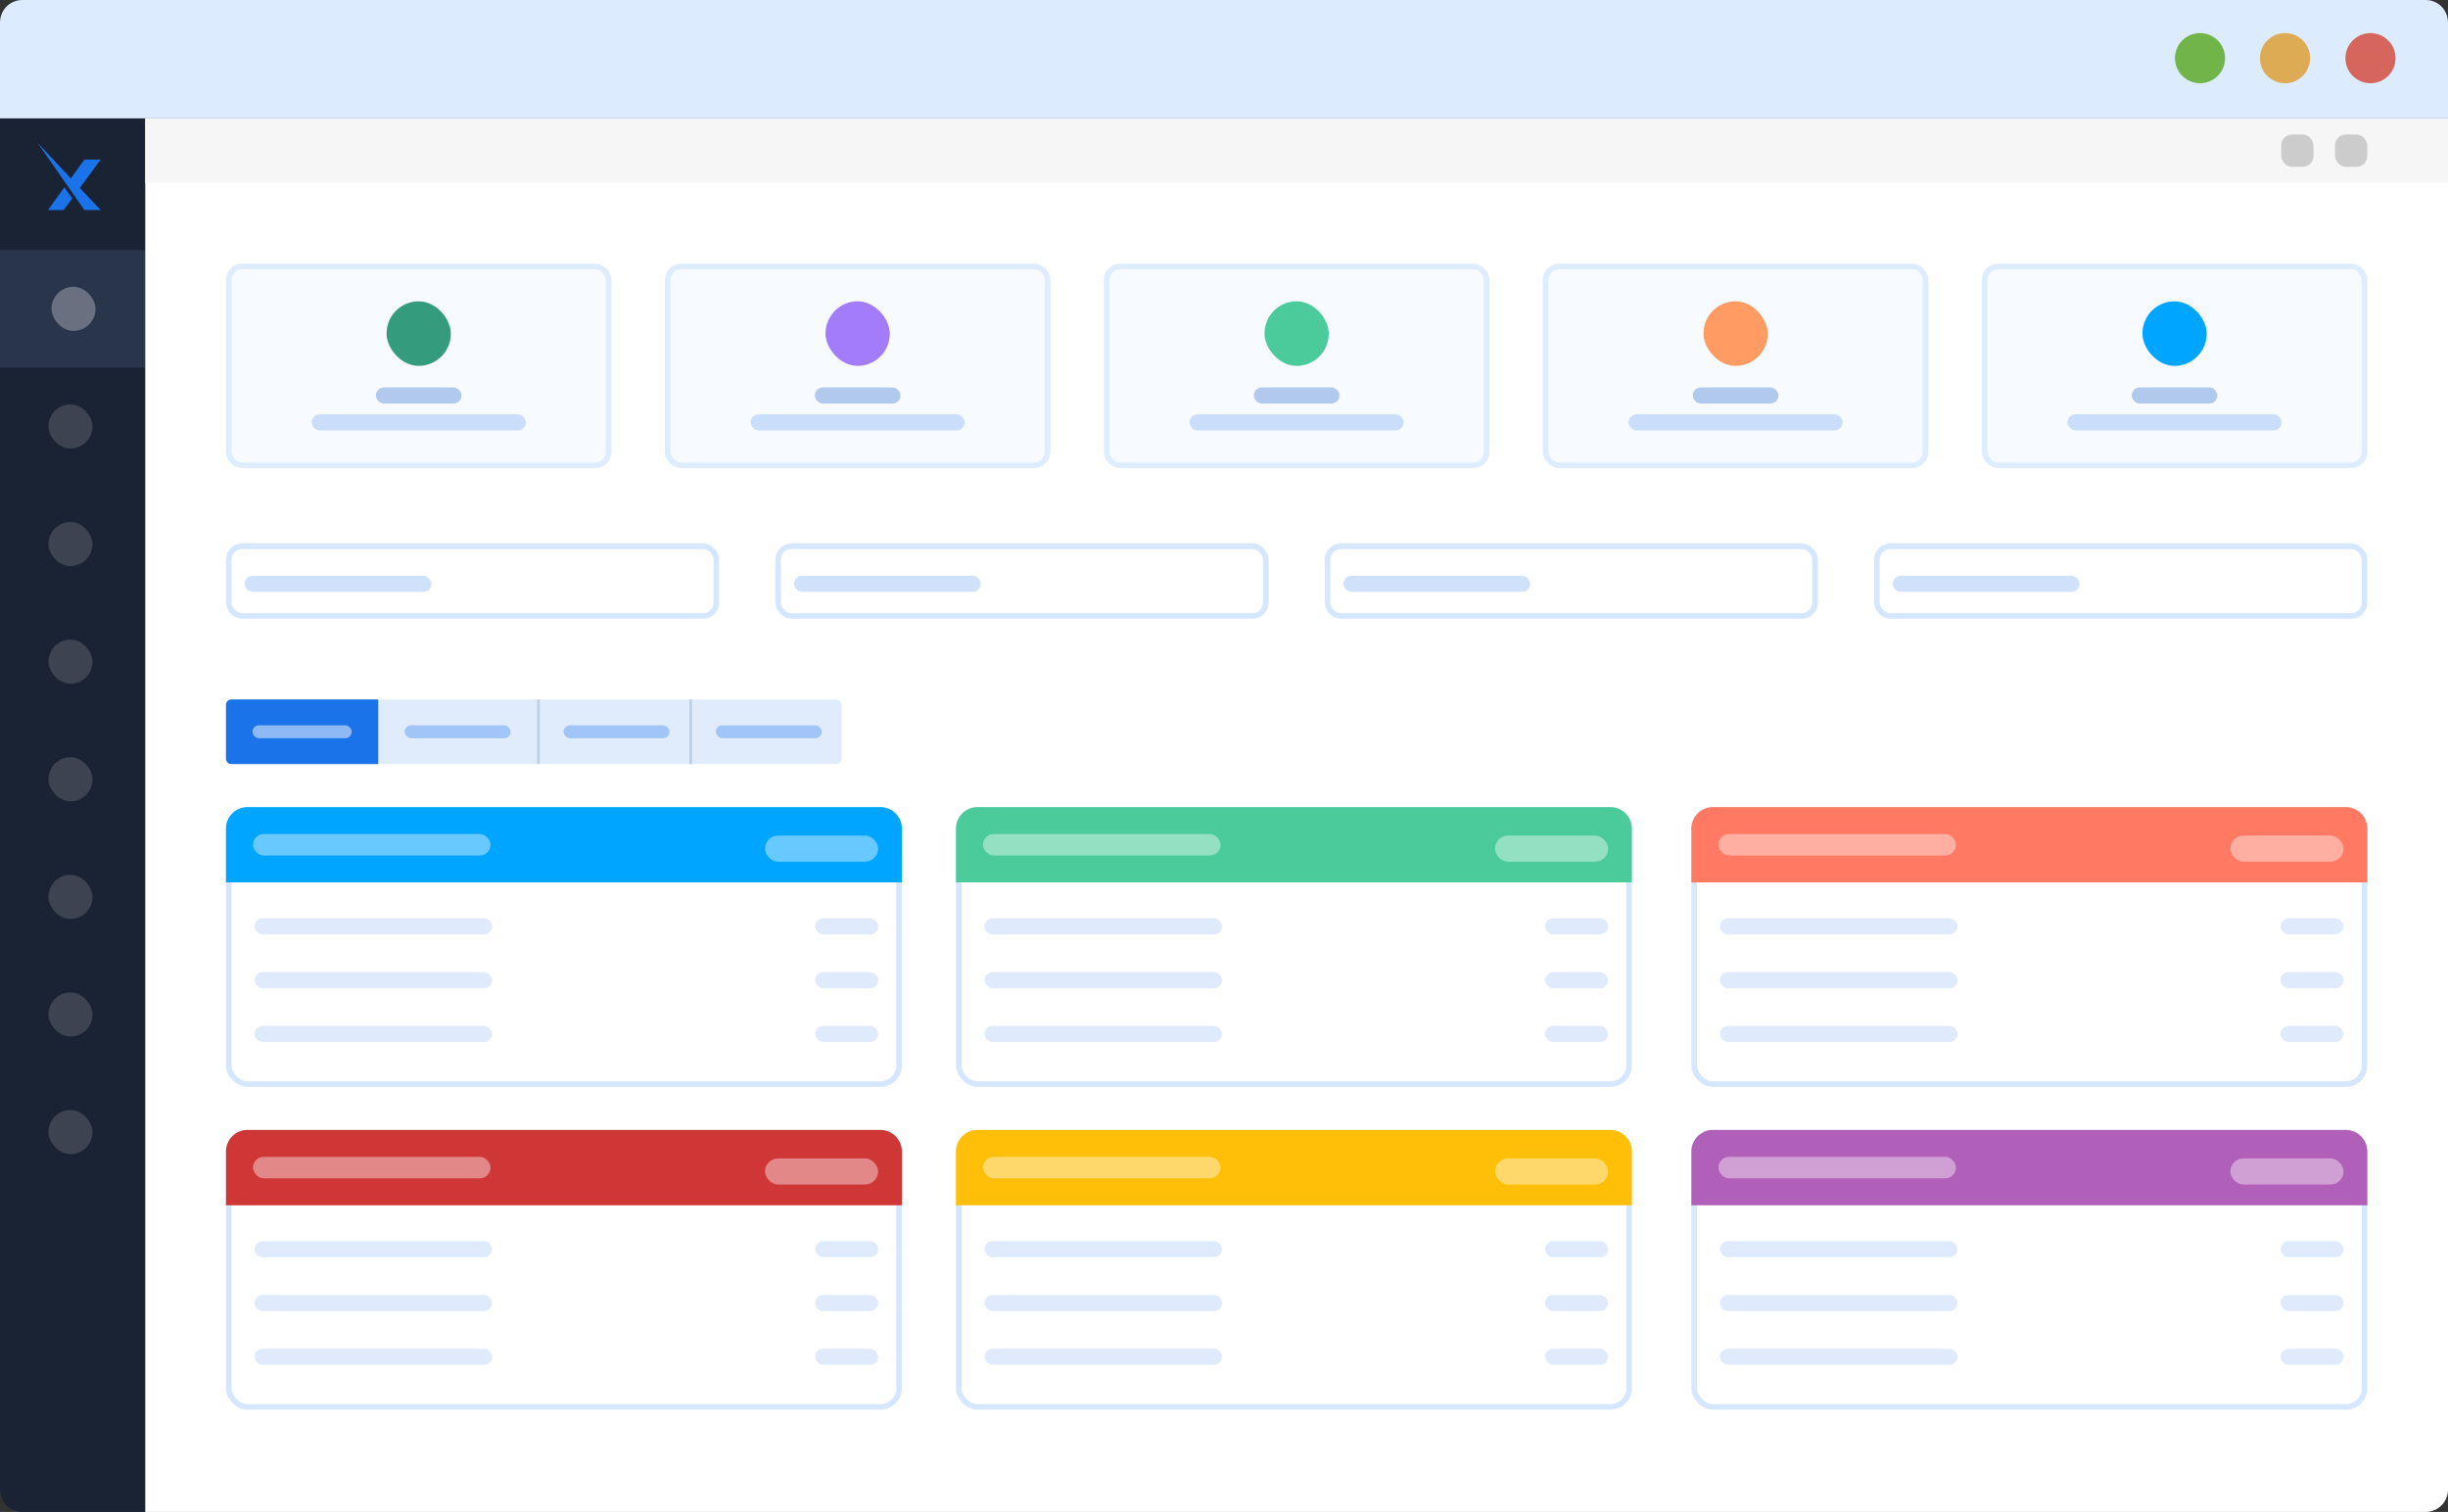 <svg width="455" height="281" viewBox="0 0 455 281" fill="none" xmlns="http://www.w3.org/2000/svg">
<rect x="0" y="0" width="455" height="281" fill="#333333" stroke="none"/>
<path d="M0 22H27V281H4.16C1.863 281 0 279.138 0 276.84V22Z" fill="#1A2334"/>
<path fill-rule="evenodd" clip-rule="evenodd" d="M11.974 34.803L8.921 39.032H11.845L13.42 36.878L11.974 34.803ZM14.509 35.387L12.839 33.606L15.688 29.659H18.696L14.509 35.387Z" fill="#1A73E8"/>
<path d="M7 26.564L15.689 39.034H18.697L7 26.564Z" fill="#1A73E8"/>
<rect x="0.002" y="46.472" width="27" height="21.857" fill="#29354A"/>
<rect opacity="0.3" x="9.565" y="53.302" width="8.196" height="8.196" rx="4.098" fill="white"/>
<rect opacity="0.15" x="9" y="75.159" width="8.196" height="8.196" rx="4.098" fill="white"/>
<rect opacity="0.15" x="9" y="97.014" width="8.196" height="8.196" rx="4.098" fill="white"/>
<rect opacity="0.15" x="9" y="118.873" width="8.196" height="8.196" rx="4.098" fill="white"/>
<rect opacity="0.15" x="9" y="140.729" width="8.196" height="8.196" rx="4.098" fill="white"/>
<rect opacity="0.15" x="9" y="162.587" width="8.196" height="8.196" rx="4.098" fill="white"/>
<rect opacity="0.15" x="9" y="184.442" width="8.196" height="8.196" rx="4.098" fill="white"/>
<rect opacity="0.15" x="9" y="206.3" width="8.196" height="8.196" rx="4.098" fill="white"/>
<path d="M27 22H455V276.84C455 279.138 453.138 281 450.84 281H27V22Z" fill="white"/>
<rect x="27" y="22" width="428" height="12" fill="#F6F6F6"/>
<rect x="424" y="25" width="6" height="6" rx="2" fill="#CCCCCC"/>
<rect x="434" y="25" width="6" height="6" rx="2" fill="#CCCCCC"/>
<rect x="42.522" y="150.522" width="124.588" height="50.956" rx="3.478" fill="white" stroke="#D5E7FF" stroke-width="1.044"/>
<path d="M42.522 154C42.522 152.079 44.079 150.522 46 150.522H163.631C165.552 150.522 167.11 152.079 167.11 154V163.478H42.522V154Z" fill="#00A5FF" stroke="#00A5FF" stroke-width="1.044"/>
<rect opacity="0.403" x="142.188" y="155.291" width="21.024" height="4.853" rx="2.426" fill="white"/>
<rect opacity="0.403" x="47.025" y="155" width="44.151" height="4" rx="2" fill="white"/>
<rect opacity="0.2" x="151.502" y="170.664" width="11.71" height="3" rx="1.5" fill="#629FF0"/>
<rect opacity="0.2" x="47.312" y="170.664" width="44.151" height="3" rx="1.5" fill="#629FF0"/>
<rect opacity="0.2" x="151.502" y="180.664" width="11.71" height="3" rx="1.5" fill="#629FF0"/>
<rect opacity="0.2" x="47.312" y="180.664" width="44.151" height="3" rx="1.5" fill="#629FF0"/>
<rect opacity="0.2" x="151.502" y="190.664" width="11.71" height="3" rx="1.5" fill="#629FF0"/>
<rect opacity="0.2" x="47.312" y="190.664" width="44.151" height="3" rx="1.5" fill="#629FF0"/>
<rect x="42.522" y="210.522" width="124.588" height="50.956" rx="3.478" fill="white" stroke="#D5E7FF" stroke-width="1.044"/>
<path d="M42.522 214C42.522 212.079 44.079 210.522 46 210.522H163.631C165.552 210.522 167.11 212.079 167.11 214V223.478H42.522V214Z" fill="#CF3737" stroke="#CF3737" stroke-width="1.044"/>
<rect opacity="0.403" x="142.188" y="215.291" width="21.024" height="4.853" rx="2.426" fill="white"/>
<rect opacity="0.403" x="47.025" y="215" width="44.151" height="4" rx="2" fill="white"/>
<rect opacity="0.2" x="151.502" y="230.664" width="11.71" height="3" rx="1.5" fill="#629FF0"/>
<rect opacity="0.2" x="47.312" y="230.664" width="44.151" height="3" rx="1.5" fill="#629FF0"/>
<rect opacity="0.2" x="151.502" y="240.664" width="11.71" height="3" rx="1.5" fill="#629FF0"/>
<rect opacity="0.2" x="47.312" y="240.664" width="44.151" height="3" rx="1.5" fill="#629FF0"/>
<rect opacity="0.2" x="151.502" y="250.664" width="11.71" height="3" rx="1.5" fill="#629FF0"/>
<rect opacity="0.2" x="47.312" y="250.664" width="44.151" height="3" rx="1.5" fill="#629FF0"/>
<rect x="178.204" y="150.522" width="124.588" height="50.956" rx="3.478" fill="white" stroke="#D5E7FF" stroke-width="1.044"/>
<path d="M178.204 154C178.204 152.079 179.761 150.522 181.682 150.522H299.313C301.234 150.522 302.792 152.079 302.792 154V163.478H178.204V154Z" fill="#4BCB9B" stroke="#4BCB9B" stroke-width="1.044"/>
<rect opacity="0.403" x="277.87" y="155.291" width="21.024" height="4.853" rx="2.426" fill="white"/>
<rect opacity="0.403" x="182.707" y="155" width="44.151" height="4" rx="2" fill="white"/>
<rect opacity="0.2" x="287.183" y="170.664" width="11.71" height="3" rx="1.5" fill="#629FF0"/>
<rect opacity="0.2" x="182.994" y="170.664" width="44.151" height="3" rx="1.5" fill="#629FF0"/>
<rect opacity="0.2" x="287.183" y="180.664" width="11.71" height="3" rx="1.5" fill="#629FF0"/>
<rect opacity="0.2" x="182.994" y="180.664" width="44.151" height="3" rx="1.5" fill="#629FF0"/>
<rect opacity="0.2" x="287.183" y="190.664" width="11.71" height="3" rx="1.5" fill="#629FF0"/>
<rect opacity="0.2" x="182.994" y="190.664" width="44.151" height="3" rx="1.5" fill="#629FF0"/>
<rect x="178.204" y="210.522" width="124.588" height="50.956" rx="3.478" fill="white" stroke="#D5E7FF" stroke-width="1.044"/>
<path d="M178.204 214C178.204 212.079 179.761 210.522 181.682 210.522H299.313C301.234 210.522 302.792 212.079 302.792 214V223.478H178.204V214Z" fill="#FFBE07" stroke="#FFBE07" stroke-width="1.044"/>
<rect opacity="0.403" x="277.87" y="215.291" width="21.024" height="4.853" rx="2.426" fill="white"/>
<rect opacity="0.403" x="182.707" y="215" width="44.151" height="4" rx="2" fill="white"/>
<rect opacity="0.2" x="287.183" y="230.664" width="11.71" height="3" rx="1.5" fill="#629FF0"/>
<rect opacity="0.2" x="182.994" y="230.664" width="44.151" height="3" rx="1.5" fill="#629FF0"/>
<rect opacity="0.2" x="287.183" y="240.664" width="11.71" height="3" rx="1.5" fill="#629FF0"/>
<rect opacity="0.2" x="182.994" y="240.664" width="44.151" height="3" rx="1.5" fill="#629FF0"/>
<rect opacity="0.2" x="287.183" y="250.664" width="11.71" height="3" rx="1.5" fill="#629FF0"/>
<rect opacity="0.2" x="182.994" y="250.664" width="44.151" height="3" rx="1.5" fill="#629FF0"/>
<rect x="314.891" y="150.522" width="124.588" height="50.956" rx="3.478" fill="white" stroke="#D5E7FF" stroke-width="1.044"/>
<path d="M314.891 154C314.891 152.079 316.448 150.522 318.369 150.522H436C437.921 150.522 439.478 152.079 439.478 154V163.478H314.891V154Z" fill="#FF7963" stroke="#FF7963" stroke-width="1.044"/>
<rect opacity="0.403" x="414.556" y="155.291" width="21.024" height="4.853" rx="2.426" fill="white"/>
<rect opacity="0.403" x="319.394" y="155" width="44.151" height="4" rx="2" fill="white"/>
<rect opacity="0.2" x="423.87" y="170.664" width="11.71" height="3" rx="1.5" fill="#629FF0"/>
<rect opacity="0.2" x="319.681" y="170.664" width="44.151" height="3" rx="1.5" fill="#629FF0"/>
<rect opacity="0.2" x="423.87" y="180.664" width="11.71" height="3" rx="1.5" fill="#629FF0"/>
<rect opacity="0.2" x="319.681" y="180.664" width="44.151" height="3" rx="1.5" fill="#629FF0"/>
<rect opacity="0.2" x="423.87" y="190.664" width="11.71" height="3" rx="1.5" fill="#629FF0"/>
<rect opacity="0.2" x="319.681" y="190.664" width="44.151" height="3" rx="1.5" fill="#629FF0"/>
<rect x="314.891" y="210.522" width="124.588" height="50.956" rx="3.478" fill="white" stroke="#D5E7FF" stroke-width="1.044"/>
<path d="M314.891 214C314.891 212.079 316.448 210.522 318.369 210.522H436C437.921 210.522 439.478 212.079 439.478 214V223.478H314.891V214Z" fill="#B060B9" stroke="#B060B9" stroke-width="1.044"/>
<rect opacity="0.403" x="414.556" y="215.291" width="21.024" height="4.853" rx="2.426" fill="white"/>
<rect opacity="0.403" x="319.394" y="215" width="44.151" height="4" rx="2" fill="white"/>
<rect opacity="0.2" x="423.87" y="230.664" width="11.71" height="3" rx="1.5" fill="#629FF0"/>
<rect opacity="0.2" x="319.681" y="230.664" width="44.151" height="3" rx="1.5" fill="#629FF0"/>
<rect opacity="0.2" x="423.87" y="240.664" width="11.71" height="3" rx="1.5" fill="#629FF0"/>
<rect opacity="0.2" x="319.681" y="240.664" width="44.151" height="3" rx="1.5" fill="#629FF0"/>
<rect opacity="0.2" x="423.87" y="250.664" width="11.71" height="3" rx="1.5" fill="#629FF0"/>
<rect opacity="0.2" x="319.681" y="250.664" width="44.151" height="3" rx="1.5" fill="#629FF0"/>
<rect x="42.522" y="49.522" width="70.596" height="36.956" rx="2.478" fill="#F7FAFF" stroke="#DEECFF" stroke-width="1.044"/>
<rect x="71.85" y="56" width="11.94" height="12" rx="5.97" fill="#349C7C"/>
<rect opacity="0.3" x="69.86" y="72" width="15.92" height="3" rx="1.5" fill="#0A58BE"/>
<rect opacity="0.3" x="57.92" y="77" width="39.8" height="3" rx="1.5" fill="#629FF0"/>
<rect x="124.112" y="49.522" width="70.596" height="36.956" rx="2.478" fill="#F7FAFF" stroke="#DEECFF" stroke-width="1.044"/>
<rect x="153.44" y="56" width="11.94" height="12" rx="5.97" fill="#A37CFC"/>
<rect opacity="0.3" x="151.45" y="72" width="15.92" height="3" rx="1.5" fill="#0A58BE"/>
<rect opacity="0.3" x="139.51" y="77" width="39.8" height="3" rx="1.5" fill="#629FF0"/>
<rect x="205.702" y="49.522" width="70.596" height="36.956" rx="2.478" fill="#F7FAFF" stroke="#DEECFF" stroke-width="1.044"/>
<rect x="235.03" y="56" width="11.94" height="12" rx="5.97" fill="#4BCB9B"/>
<rect opacity="0.3" x="233.04" y="72" width="15.92" height="3" rx="1.5" fill="#0A58BE"/>
<rect opacity="0.3" x="221.1" y="77" width="39.8" height="3" rx="1.5" fill="#629FF0"/>
<rect x="287.292" y="49.522" width="70.596" height="36.956" rx="2.478" fill="#F7FAFF" stroke="#DEECFF" stroke-width="1.044"/>
<rect x="316.62" y="56" width="11.94" height="12" rx="5.97" fill="#FF9B63"/>
<rect opacity="0.3" x="314.63" y="72" width="15.92" height="3" rx="1.5" fill="#0A58BE"/>
<rect opacity="0.3" x="302.69" y="77" width="39.8" height="3" rx="1.5" fill="#629FF0"/>
<rect x="368.882" y="49.522" width="70.596" height="36.956" rx="2.478" fill="#F7FAFF" stroke="#DEECFF" stroke-width="1.044"/>
<rect x="398.21" y="56" width="11.94" height="12" rx="5.97" fill="#00A5FF"/>
<rect opacity="0.3" x="396.22" y="72" width="15.92" height="3" rx="1.5" fill="#0A58BE"/>
<rect opacity="0.3" x="384.28" y="77" width="39.8" height="3" rx="1.5" fill="#629FF0"/>
<rect x="42.522" y="101.522" width="90.63" height="12.956" rx="2.478" fill="white" stroke="#D4E7FF" stroke-width="1.044"/>
<rect opacity="0.3" x="45.473" y="107" width="34.717" height="3" rx="1.5" fill="#629FF0"/>
<rect x="144.63" y="101.522" width="90.63" height="12.956" rx="2.478" fill="white" stroke="#D4E7FF" stroke-width="1.044"/>
<rect opacity="0.3" x="147.582" y="107" width="34.717" height="3" rx="1.5" fill="#629FF0"/>
<rect x="246.739" y="101.522" width="90.63" height="12.956" rx="2.478" fill="white" stroke="#D4E7FF" stroke-width="1.044"/>
<rect opacity="0.3" x="249.691" y="107" width="34.717" height="3" rx="1.5" fill="#629FF0"/>
<rect x="348.848" y="101.522" width="90.63" height="12.956" rx="2.478" fill="white" stroke="#D4E7FF" stroke-width="1.044"/>
<rect opacity="0.3" x="351.8" y="107" width="34.717" height="3" rx="1.5" fill="#629FF0"/>
<rect x="42" y="130" width="114.425" height="12" rx="1" fill="#E0ECFC"/>
<rect opacity="0.5" x="75.22" y="134.8" width="19.686" height="2.4" rx="1.2" fill="#629FF0"/>
<rect opacity="0.5" x="104.749" y="134.8" width="19.686" height="2.4" rx="1.2" fill="#629FF0"/>
<rect opacity="0.5" x="133.048" y="134.8" width="19.686" height="2.4" rx="1.2" fill="#629FF0"/>
<path d="M42 131C42 130.448 42.448 130 43 130H70.299V142H43C42.448 142 42 141.552 42 141V131Z" fill="#1A73E8"/>
<rect x="46.921" y="134.8" width="18.456" height="2.4" rx="1.2" fill="white" fill-opacity="0.5"/>
<line x1="100.078" y1="130" x2="100.078" y2="142" stroke="#BFCFE4" stroke-width="0.5"/>
<line x1="128.376" y1="130" x2="128.376" y2="142" stroke="#BFCFE4" stroke-width="0.5"/>
<path d="M455 22V4.215C455 1.854 453.169 0 450.839 0H4.161C1.831 0 0 1.854 0 4.215V22H455Z" fill="#DDEBFF"/>
<path d="M413.566 10.811C413.566 13.389 411.487 15.469 408.909 15.469C406.331 15.469 404.252 13.389 404.252 10.811C404.252 8.233 406.331 6.154 408.909 6.154C411.487 6.154 413.566 8.233 413.566 10.811Z" fill="#70B44A"/>
<path d="M429.367 10.811C429.367 13.389 427.288 15.469 424.71 15.469C422.132 15.469 420.053 13.389 420.053 10.811C420.053 8.233 422.132 6.154 424.71 6.154C427.288 6.154 429.367 8.233 429.367 10.811Z" fill="#DDAB54"/>
<path d="M445.25 10.811C445.25 13.389 443.171 15.469 440.593 15.469C438.015 15.469 435.936 13.389 435.936 10.811C435.936 8.233 438.015 6.154 440.593 6.154C443.171 6.154 445.25 8.233 445.25 10.811Z" fill="#D6655D"/>
</svg>
